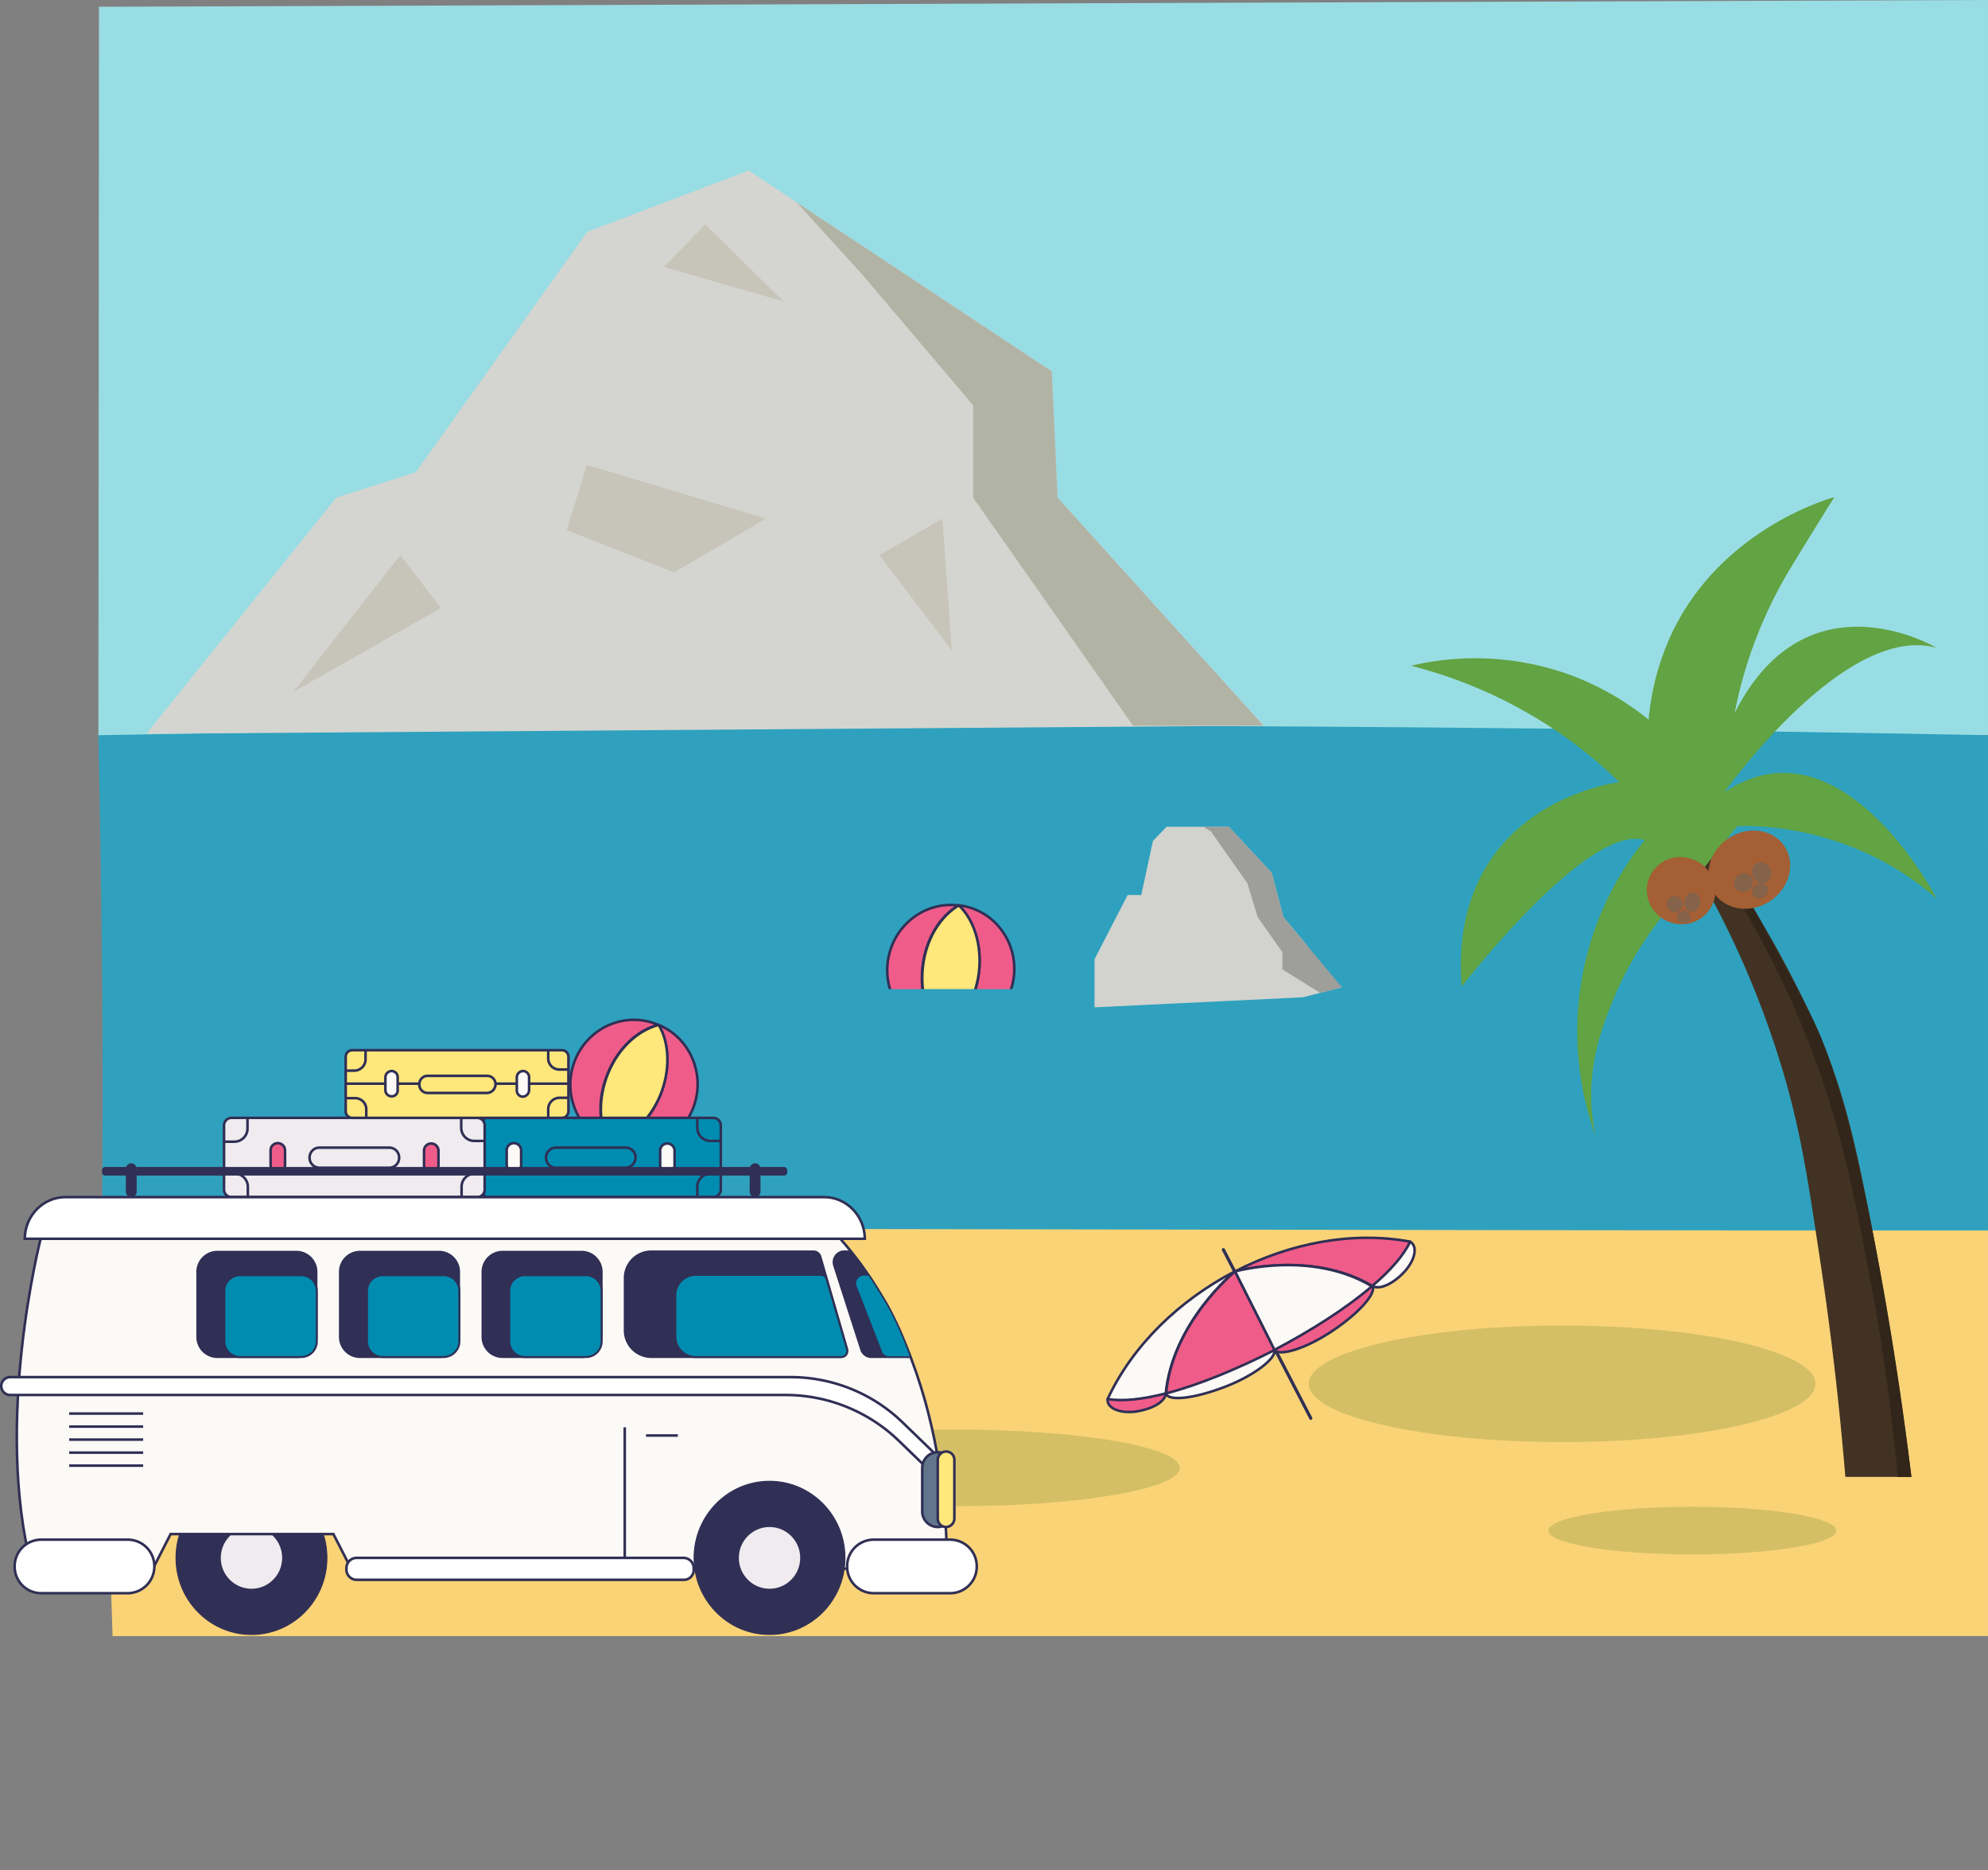 <svg xmlns="http://www.w3.org/2000/svg" width="881.571" height="829" viewBox="0 0 881.571 829">
  <rect x="0" y="0" width="881.571" height="829" fill="#808080" stroke="none"/>
  <g id="beach" transform="translate(-10269.43 -288.833)">
    <path id="Path_52" data-name="Path 52" d="M1503.405,503.6c-21.6-8.209-158.058,10.364-158.058,10.364H1175.072s-121.989,5.611-151.214,0S872.641,509.1,872.641,509.1c-79.906-20.869-98-5.493-98-5.493l6.294,194.343,831.646-.01V511.277c-.05-2.542-.05-7.674,0-7.674C1612.532,503.5,1503.405,503.6,1503.405,503.6Z" transform="translate(9538.418 316.21)" fill="#fad377"/>
    <path id="Path_1" data-name="Path 1" d="M779.882,504.418l.265-324,837.67-3V503.348Z" transform="translate(9533.183 111.416)" fill="#99dde4"/>
    <path id="Path_2" data-name="Path 2" d="M1618,375.741c-130.188-2.46-265.07-3.983-395.274-4.189-146.216-.232-296.451,1.58-442.662,4.189,1.61,76.673,2.376,145.519,1.554,218.591,278.194-.054,558.184,1.032,836.378.978V526.065Z" transform="translate(9532.998 239.024)" fill="#2fa1be"/>
    <path id="Path_3" data-name="Path 3" d="M1055.813,479.75V458.408l14.678-28.457h6.044l5.181-24.011,6.044-6.225h27.629l19,20.454,5.181,19.564,10.361,12.45v4.447l15.541,14.229L1148.2,475.3l-8.343.4Z" transform="translate(9698.994 255.662)" fill="#d2d3ce"/>
    <path id="Path_4" data-name="Path 4" d="M1089.26,401.767l16.189,23.007,4.533,14.958,10.976,15.58v7.6l16.727,10.426,9.628-2.479-25.9-31.125-5.18-19.564-19-20.454h-11.213Z" transform="translate(9717.146 255.662)" fill="#9e9e9b"/>
    <ellipse id="Ellipse_1" data-name="Ellipse 1" cx="99.971" cy="17.008" rx="99.971" ry="17.008" transform="translate(10592.672 922.588)" fill="#d4bf66"/>
    <ellipse id="Ellipse_2" data-name="Ellipse 2" cx="112.351" cy="25.833" rx="112.351" ry="25.833" transform="translate(10849.794 876.484)" fill="#d4bf66"/>
    <ellipse id="Ellipse_3" data-name="Ellipse 3" cx="63.837" cy="10.565" rx="63.837" ry="10.565" transform="translate(10956.027 956.834)" fill="#d4bf66"/>
    <g id="Group_12" data-name="Group 12" transform="translate(10895.152 505.825)">
      <path id="Path_64" data-name="Path 64" d="M1221.379,413.285a409.857,409.857,0,0,1,41.143,95.141c7.2,25.063,10.246,45.345,15.849,82.609,5.763,38.419,8.965,70.737,10.886,93.987h29.3c-4-31.659-10.726-78.322-21.132-128.778-5.283-25.723-10.726-47.983-22.253-73.376-5.763-12.531-12.807-25.723-15.529-30.669,0,0-6.4-11.872-28.016-47.983h0" transform="translate(-1096.667 -247.242)" fill="#423223"/>
      <path id="Path_6" data-name="Path 6" d="M1225.472,407.7a415.269,415.269,0,0,1,43.332,80.369c15.457,38.29,21.459,69.788,28.709,107.827,6.684,35.074,10.371,65.5,12.519,89.151l6.063-.02c-4.716-39.183-10.225-71.908-14.828-96.358-14.015-74.434-24.324-97.073-28.557-105.8-3.876-7.982-12.846-25.286-23.117-43.659-8.173-14.619-15.313-26.6-20.427-34.993Q1227.319,405.955,1225.472,407.7Z" transform="translate(-1094.208 -247.242)" fill="#32261a"/>
      <path id="Path_65" data-name="Path 65" d="M1265.179,309.016" transform="translate(-1070.348 -309.016)" fill="#62a343" stroke="#62a343" stroke-miterlimit="10" stroke-width="1"/>
      <path id="Path_66" data-name="Path 66" d="M1376.572,489.052s-42.264-81.785-94.134-47.158c0,0,53.47-75.519,94.134-63.977,0,0-57.473-34.462-89.491,28.691v-.33A196.865,196.865,0,0,1,1311.9,342.3c14.088-23.084,19.3-31.216,19.3-31.216s-50.994,13.408-72.927,62.215a114.1,114.1,0,0,0-9.445,36.44,122.226,122.226,0,0,0-36.021-20.281,123.671,123.671,0,0,0-69.32-3.628,206.741,206.741,0,0,1,47.547,18.632,202.279,202.279,0,0,1,44.826,32.978s-76.043,8.9-69.96,90.689c0,0,56.192-72.881,81.167-64.966-29.6,36.49-37.916,86.535-21.772,131.087-.48-2.473-1.121-5.936-1.6-10.223-1.761-20.281,3.842-35.946,7.845-46.169,10.086-26.877,26.735-46,36.661-56.062,1.12-1.484,2.4-2.8,3.522-4.287h0l3.682-4.617c2.562-3.133,5.283-5.936,7.524-9.234a51.3,51.3,0,0,1,5.443-6.76C1288.522,457.063,1335.909,453.436,1376.572,489.052Z" transform="translate(-1143.479 -307.674)" fill="#62a343"/>
      <path id="Ellipse_6" data-name="Ellipse 6" d="M14.912.009A14.856,14.856,0,0,1,29.666,15.16a15.2,15.2,0,0,1-14.9,15.291A14.856,14.856,0,0,1,.009,15.3,15.2,15.2,0,0,1,14.912.009Z" transform="translate(102.277 190.001) rotate(-80.567)" fill="#a45f34"/>
      <path id="Ellipse_7" data-name="Ellipse 7" d="M4.3,0c2.366-.011,4.276,1.558,4.267,3.5s-1.935,3.534-4.3,3.545S-.007,5.494,0,3.548,1.937.014,4.3,0Z" transform="translate(120.515 186.681) rotate(-80.567)" fill="#85624a"/>
      <ellipse id="Ellipse_8" data-name="Ellipse 8" cx="3.522" cy="3.628" rx="3.522" ry="3.628" transform="translate(113.371 180.204)" fill="#85624a"/>
      <path id="Ellipse_9" data-name="Ellipse 9" d="M2.818,0A2.9,2.9,0,0,1,5.6,3.033,2.964,2.964,0,0,1,2.788,6.09,2.9,2.9,0,0,1,0,3.059,2.964,2.964,0,0,1,2.818,0Z" transform="translate(117.456 191.836) rotate(-80.567)" fill="#85624a"/>
      <path id="Ellipse_10" data-name="Ellipse 10" d="M18.92.031C29.242-.1,37.52,7.285,37.409,16.515S28.839,33.331,18.517,33.457-.084,26.2.027,16.973,8.6.157,18.92.031Z" transform="matrix(0.886, -0.465, 0.465, 0.886, 125.639, 162.428)" fill="#a45f34"/>
      <path id="Ellipse_11" data-name="Ellipse 11" d="M4.254.007a4.368,4.368,0,0,1,4.132,4.7A4.631,4.631,0,0,1,4.14,9.51,4.368,4.368,0,0,1,.008,4.81,4.631,4.631,0,0,1,4.254.007Z" transform="matrix(0.886, -0.465, 0.465, 0.886, 149.512, 167.667)" fill="#85624a"/>
      <path id="Ellipse_12" data-name="Ellipse 12" d="M4.407.007a4.107,4.107,0,0,1,4.3,4.043,4.355,4.355,0,0,1-4.4,4.15,4.107,4.107,0,0,1-4.3-4.043A4.355,4.355,0,0,1,4.407.007Z" transform="matrix(0.886, -0.465, 0.465, 0.886, 141.672, 172.695)" fill="#85624a"/>
      <path id="Ellipse_13" data-name="Ellipse 13" d="M3.751.006A3.41,3.41,0,0,1,7.417,3.238,3.616,3.616,0,0,1,3.672,6.56,3.41,3.41,0,0,1,.005,3.329,3.616,3.616,0,0,1,3.751.006Z" transform="matrix(0.886, -0.465, 0.465, 0.886, 149.962, 176.787)" fill="#85624a"/>
    </g>
    <g id="Group_11" data-name="Group 11" transform="translate(10269.999 740.949)">
      <path id="Path_14" data-name="Path 14" d="M788.883,505.183h0a2.5,2.5,0,0,1-2.4-2.473V492.651a2.5,2.5,0,0,1,2.4-2.473h0a2.5,2.5,0,0,1,2.4,2.473V502.71a2.4,2.4,0,0,1-2.315,2.473Z" transform="translate(-731.25 -426.585)" fill="#302f55"/>
      <path id="Path_15" data-name="Path 15" d="M961.683,505.183h0a2.5,2.5,0,0,1-2.4-2.473V492.651a2.5,2.5,0,0,1,2.4-2.473h0a2.5,2.5,0,0,1,2.4,2.473V502.71a2.4,2.4,0,0,1-2.313,2.473Z" transform="translate(-627.412 -426.585)" fill="#302f55"/>
      <g id="Group_4" data-name="Group 4" transform="translate(252.328)">
        <path id="Path_16" data-name="Path 16" d="M934.082,452.978" transform="translate(-894.883 -450.724)" fill="none" stroke="#302f55" stroke-linecap="round" stroke-linejoin="round" stroke-width="1.138"/>
        <path id="Path_17" data-name="Path 17" d="M942.895,484.307c-4.643,11.377-13.448,19.292-22.413,21.436,14.28,6.126,30.688-.709,36.821-15.335,5.968-14.395-.522-31.047-14.5-37.2-.183-.079-.367-.158-.551-.234h0C946.9,461.057,947.537,472.93,942.895,484.307Z" transform="translate(-903.055 -450.724)" fill="#f05c89" stroke="#302f55" stroke-linecap="round" stroke-linejoin="round" stroke-width="1.138"/>
        <path id="Path_18" data-name="Path 18" d="M911.814,469.2c-5.968,14.395.522,31.047,14.5,37.194.182.081.367.158.551.236-4.8-8.08-5.283-19.952-.64-31.329s13.448-19.292,22.413-21.436h0C934.355,447.723,917.936,454.561,911.814,469.2Z" transform="translate(-909.596 -451.611)" fill="#f05c89" stroke="#302f55" stroke-linecap="round" stroke-linejoin="round" stroke-width="1.138"/>
        <path id="Path_19" data-name="Path 19" d="M944.349,484.307c4.643-11.377,4.162-23.249-.64-31.329-8.965,2.308-17.77,10.058-22.413,21.436s-4.162,23.249.64,31.329h0C930.9,503.434,939.546,495.519,944.349,484.307Z" transform="translate(-904.51 -450.724)" fill="#fee77b" stroke="#302f55" stroke-linecap="round" stroke-linejoin="round" stroke-width="1.138"/>
      </g>
      <g id="Group_6" data-name="Group 6" transform="translate(203.475 43.311)">
        <path id="Path_20" data-name="Path 20" d="M991.307,513.1H882.444a3.329,3.329,0,0,1-3.362-3.3q0-.082,0-.163v-28.2a3.339,3.339,0,0,1,3.2-3.463q.079,0,.158,0H991.307a3.327,3.327,0,0,1,3.362,3.3q0,.082,0,.163v28.2a3.336,3.336,0,0,1-3.2,3.463C991.417,513.1,991.361,513.1,991.307,513.1Z" transform="translate(-879.081 -477.814)" fill="#008cb1" stroke="#302f55" stroke-miterlimit="10" stroke-width="1.138"/>
        <path id="Path_21" data-name="Path 21" d="M944.782,477.878v4.452a5.83,5.83,0,0,0,5.715,5.936h4.851" transform="translate(-839.6 -477.878)" fill="none" stroke="#302f55" stroke-miterlimit="10" stroke-width="1.138"/>
        <path id="Path_22" data-name="Path 22" d="M879.182,488.6h4.483a5.825,5.825,0,0,0,5.763-5.887v-4.831" transform="translate(-879.021 -477.878)" fill="none" stroke="#302f55" stroke-miterlimit="10" stroke-width="1.138"/>
        <path id="Path_23" data-name="Path 23" d="M889.648,503.366v-4.452a5.829,5.829,0,0,0-5.715-5.936h-4.851" transform="translate(-879.081 -468.08)" fill="none" stroke="#302f55" stroke-miterlimit="10" stroke-width="1.138"/>
        <path id="Path_24" data-name="Path 24" d="M955.028,492.978h-4.483a5.824,5.824,0,0,0-5.763,5.887V503.7" transform="translate(-839.601 -468.08)" fill="none" stroke="#302f55" stroke-miterlimit="10" stroke-width="1.138"/>
        <g id="Group_5" data-name="Group 5" transform="translate(20.653 11.374)">
          <path id="Path_25" data-name="Path 25" d="M938.1,494.882H907.2a4.37,4.37,0,0,1-4.322-4.416v-.036h0a4.372,4.372,0,0,1,4.287-4.452h31.093a4.37,4.37,0,0,1,4.322,4.416v.036h0A4.616,4.616,0,0,1,938.1,494.882Z" transform="translate(-885.432 -483.996)" fill="none" stroke="#302f55" stroke-miterlimit="10" stroke-width="1.138"/>
          <path id="Path_26" data-name="Path 26" d="M937.684,497.741h0a3.226,3.226,0,0,1-3.2-3.133v-6.6a3.124,3.124,0,0,1,3.112-3.136l.09,0h0a3.225,3.225,0,0,1,3.2,3.133v6.6A3.226,3.226,0,0,1,937.684,497.741Z" transform="translate(-866.443 -484.711)" fill="#fcfaf7" stroke="#302f55" stroke-miterlimit="10" stroke-width="1.138"/>
          <path id="Path_27" data-name="Path 27" d="M895.184,497.641h0a3.226,3.226,0,0,1-3.2-3.133v-6.6a3.124,3.124,0,0,1,3.112-3.136l.09,0h0a3.225,3.225,0,0,1,3.2,3.133v6.6A3.226,3.226,0,0,1,895.184,497.641Z" transform="translate(-891.982 -484.776)" fill="#fcfaf7" stroke="#302f55" stroke-miterlimit="10" stroke-width="1.138"/>
        </g>
      </g>
      <g id="Group_8" data-name="Group 8" transform="translate(98.775 43.311)">
        <path id="Path_28" data-name="Path 28" d="M925.907,513.1H817.044a3.329,3.329,0,0,1-3.362-3.3q0-.082,0-.163v-28.2a3.339,3.339,0,0,1,3.2-3.463q.079,0,.159,0H925.907a3.327,3.327,0,0,1,3.362,3.3q0,.082,0,.163v28.2a3.336,3.336,0,0,1-3.2,3.463C926.017,513.1,925.961,513.1,925.907,513.1Z" transform="translate(-813.681 -477.814)" fill="#efebef" stroke="#302f55" stroke-miterlimit="10" stroke-width="1.138"/>
        <path id="Path_29" data-name="Path 29" d="M879.382,477.878v4.452a5.83,5.83,0,0,0,5.715,5.936h4.851" transform="translate(-774.201 -477.878)" fill="none" stroke="#302f55" stroke-miterlimit="10" stroke-width="1.138"/>
        <path id="Path_30" data-name="Path 30" d="M813.782,488.6h4.482a5.826,5.826,0,0,0,5.763-5.887v-4.831" transform="translate(-813.621 -477.878)" fill="none" stroke="#302f55" stroke-miterlimit="10" stroke-width="1.138"/>
        <path id="Path_31" data-name="Path 31" d="M824.248,503.366v-4.452a5.829,5.829,0,0,0-5.715-5.936h-4.851" transform="translate(-813.681 -468.08)" fill="none" stroke="#302f55" stroke-miterlimit="10" stroke-width="1.138"/>
        <path id="Path_32" data-name="Path 32" d="M889.728,492.978h-4.483a5.824,5.824,0,0,0-5.763,5.887V503.7" transform="translate(-774.141 -468.08)" fill="none" stroke="#302f55" stroke-miterlimit="10" stroke-width="1.138"/>
        <g id="Group_7" data-name="Group 7" transform="translate(20.653 11.374)">
          <path id="Path_33" data-name="Path 33" d="M872.762,494.882H841.7a4.37,4.37,0,0,1-4.322-4.416v-.036h0a4.372,4.372,0,0,1,4.287-4.452h31.093a4.37,4.37,0,0,1,4.323,4.416v.036h0a4.372,4.372,0,0,1-4.287,4.452Z" transform="translate(-820.092 -483.996)" fill="none" stroke="#302f55" stroke-miterlimit="10" stroke-width="1.138"/>
          <path id="Path_34" data-name="Path 34" d="M872.284,497.741h0a3.226,3.226,0,0,1-3.2-3.133v-6.6a3.123,3.123,0,0,1,3.112-3.136l.09,0h0a3.225,3.225,0,0,1,3.2,3.133v6.6A3.226,3.226,0,0,1,872.284,497.741Z" transform="translate(-801.043 -484.711)" fill="#f05c89" stroke="#302f55" stroke-miterlimit="10" stroke-width="1.138"/>
          <path id="Path_35" data-name="Path 35" d="M829.784,497.641h0a3.226,3.226,0,0,1-3.2-3.133v-6.6a3.124,3.124,0,0,1,3.112-3.136l.09,0h0a3.225,3.225,0,0,1,3.2,3.133v6.6A3.226,3.226,0,0,1,829.784,497.641Z" transform="translate(-826.582 -484.776)" fill="#f05c89" stroke="#302f55" stroke-miterlimit="10" stroke-width="1.138"/>
        </g>
      </g>
      <g id="Group_10" data-name="Group 10" transform="translate(152.727 13.301)">
        <path id="Path_36" data-name="Path 36" d="M943.277,489.788H850.264a2.912,2.912,0,0,1-2.882-2.942v-24.1a2.913,2.913,0,0,1,2.856-2.968h93.039a2.91,2.91,0,0,1,2.882,2.942v24.1a2.916,2.916,0,0,1-2.859,2.968Z" transform="translate(-847.382 -459.613)" fill="#fee77b" stroke="#302f55" stroke-miterlimit="10" stroke-width="1.138"/>
        <path id="Path_37" data-name="Path 37" d="M903.482,459.678v3.792a4.922,4.922,0,0,0,4.9,4.947h4.065" transform="translate(-813.67 -459.678)" fill="none" stroke="#302f55" stroke-miterlimit="10" stroke-width="1.138"/>
        <path id="Path_38" data-name="Path 38" d="M847.382,468.847h3.842a5.033,5.033,0,0,0,4.963-4.947v-4.122" transform="translate(-847.382 -459.613)" fill="none" stroke="#302f55" stroke-miterlimit="10" stroke-width="1.138"/>
        <path id="Path_39" data-name="Path 39" d="M856.447,481.418v-3.792a4.923,4.923,0,0,0-4.9-4.948l-.062,0h-4" transform="translate(-847.322 -451.243)" fill="none" stroke="#302f55" stroke-miterlimit="10" stroke-width="1.138"/>
        <path id="Path_40" data-name="Path 40" d="M912.287,472.578h-3.842a5.032,5.032,0,0,0-4.963,4.947v4.122" transform="translate(-813.67 -451.307)" fill="none" stroke="#302f55" stroke-miterlimit="10" stroke-width="1.138"/>
        <line id="Line_2" data-name="Line 2" x2="98.777" transform="translate(0 15.004)" fill="none" stroke="#302f55" stroke-miterlimit="10" stroke-width="1.138"/>
        <g id="Group_9" data-name="Group 9" transform="translate(17.61 9.398)">
          <path id="Path_41" data-name="Path 41" d="M897.879,474.263H871.464a3.675,3.675,0,0,1-3.682-3.671v-.122h0a3.681,3.681,0,0,1,3.562-3.793q.06,0,.12,0h26.415a3.674,3.674,0,0,1,3.682,3.669v.124h0A3.9,3.9,0,0,1,897.879,474.263Z" transform="translate(-852.734 -464.535)" fill="#fee77b" stroke="#302f55" stroke-miterlimit="10" stroke-width="1.138"/>
          <path id="Path_42" data-name="Path 42" d="M897.5,476.755h0A2.738,2.738,0,0,1,894.782,474v-5.821a2.847,2.847,0,0,1,2.722-2.8h0a2.735,2.735,0,0,1,2.722,2.754v5.821A2.972,2.972,0,0,1,897.5,476.755Z" transform="translate(-836.509 -465.378)" fill="#fcfaf7" stroke="#302f55" stroke-miterlimit="10" stroke-width="1.138"/>
          <path id="Path_43" data-name="Path 43" d="M861.1,476.591h0a2.738,2.738,0,0,1-2.721-2.754v-5.656a2.847,2.847,0,0,1,2.721-2.8h0a2.735,2.735,0,0,1,2.722,2.754v5.821a2.609,2.609,0,0,1-2.573,2.643C861.2,476.594,861.153,476.594,861.1,476.591Z" transform="translate(-858.382 -465.378)" fill="#fcfaf7" stroke="#302f55" stroke-miterlimit="10" stroke-width="1.138"/>
        </g>
      </g>
      <ellipse id="Ellipse_1-2" data-name="Ellipse 1" cx="33.459" cy="33.967" rx="33.459" ry="33.967" transform="translate(77.484 204.572)" fill="#302f55" stroke="#302f55" stroke-miterlimit="10" stroke-width="0.427"/>
      <ellipse id="Ellipse_2-2" data-name="Ellipse 2" cx="13.608" cy="13.686" rx="13.608" ry="13.686" transform="translate(97.336 224.854)" fill="#efebef"/>
      <path id="Path_44" data-name="Path 44" d="M1121.454,510.478h-354.6s-20.972,81.29-3.842,146.256h53.631l7.844-15.335h72.2l7.845,15.335h264.151C1168.36,656.9,1173.163,568.519,1121.454,510.478Z" transform="translate(-749.401 -413.413)" fill="#fcfaf7" stroke="#302f55" stroke-miterlimit="10" stroke-width="1.138"/>
      <path id="Path_45" data-name="Path 45" d="M1131.015,517.746H758.482c.078-10.281,8.235-18.55,18.217-18.468h336.066c9.982-.1,18.153,8.152,18.25,18.433v.035Z" transform="translate(-748.076 -420.681)" fill="#fff" stroke="#302f55" stroke-miterlimit="10" stroke-width="1.138"/>
      <path id="Path_46" data-name="Path 46" d="M805.951,615.122H767.369a11.789,11.789,0,0,1-11.687-11.872h0a11.787,11.787,0,0,1,11.687-11.872h38.582a11.788,11.788,0,0,1,11.687,11.872h0A11.892,11.892,0,0,1,805.951,615.122Z" transform="translate(-749.759 -360.918)" fill="#fff" stroke="#302f55" stroke-miterlimit="10" stroke-width="1.138"/>
      <path id="Path_47" data-name="Path 47" d="M1032.068,615.122h-34.1a11.79,11.79,0,0,1-11.687-11.872h0a11.788,11.788,0,0,1,11.687-11.872h34.1a11.787,11.787,0,0,1,11.687,11.872h0A11.789,11.789,0,0,1,1032.068,615.122Z" transform="translate(-611.187 -360.918)" fill="#fff" stroke="#302f55" stroke-miterlimit="10" stroke-width="1.138"/>
      <ellipse id="Ellipse_3-2" data-name="Ellipse 3" cx="33.459" cy="33.967" rx="33.459" ry="33.967" transform="translate(307.216 204.572)" fill="#302f55" stroke="#302f55" stroke-miterlimit="10" stroke-width="0.427"/>
      <path id="Path_48" data-name="Path 48" d="M1082.3,494.97H781.323a1.463,1.463,0,0,1-1.441-1.484h0v-.824a1.463,1.463,0,0,1,1.441-1.484H1082.3a1.463,1.463,0,0,1,1.441,1.484h0v.824A1.357,1.357,0,0,1,1082.3,494.97Z" transform="translate(-735.216 -425.936)" fill="#302f55"/>
      <path id="Path_49" data-name="Path 49" d="M997.108,606.006H852.065a4.552,4.552,0,0,1-4.483-4.617v-.495a4.551,4.551,0,0,1,4.483-4.617H997.108a4.551,4.551,0,0,1,4.483,4.617v.495a4.365,4.365,0,0,1-4.079,4.617Q997.309,606.016,997.108,606.006Z" transform="translate(-694.534 -357.738)" fill="#fff" stroke="#302f55" stroke-miterlimit="10" stroke-width="1.138"/>
      <path id="Path_50" data-name="Path 50" d="M850.307,560.642h-35.22a8.912,8.912,0,0,1-8.805-9.016V523.047a8.915,8.915,0,0,1,8.754-9.069h35.271a8.911,8.911,0,0,1,8.8,9.016v28.579a8.821,8.821,0,0,1-8.551,9.069Q850.434,560.644,850.307,560.642Z" transform="translate(-719.352 -411.142)" fill="#302f55" stroke="#302f55" stroke-miterlimit="10" stroke-width="0.881"/>
      <path id="Path_51" data-name="Path 51" d="M847.881,556.554H820.666a6.934,6.934,0,0,1-6.884-6.985v-22.2a6.942,6.942,0,0,1,6.782-7.09h27.318a6.933,6.933,0,0,1,6.884,6.985v22.2a6.942,6.942,0,0,1-6.781,7.09Z" transform="translate(-714.845 -407.054)" fill="#008cb1" stroke="#302f55" stroke-miterlimit="10" stroke-width="0.881"/>
      <path id="Path_52-2" data-name="Path 52" d="M889.807,560.642h-35.22a8.912,8.912,0,0,1-8.8-9.016V523.047a8.915,8.915,0,0,1,8.754-9.069h35.271a8.911,8.911,0,0,1,8.805,9.016v28.579a8.821,8.821,0,0,1-8.55,9.069Q889.935,560.644,889.807,560.642Z" transform="translate(-695.616 -411.142)" fill="#302f55" stroke="#302f55" stroke-miterlimit="10" stroke-width="0.881"/>
      <path id="Path_53" data-name="Path 53" d="M887.382,556.554H860.166a6.934,6.934,0,0,1-6.884-6.985v-22.2a6.942,6.942,0,0,1,6.782-7.09h27.318a6.933,6.933,0,0,1,6.884,6.985v22.2A7.042,7.042,0,0,1,887.382,556.554Z" transform="translate(-691.109 -407.054)" fill="#008cb1" stroke="#302f55" stroke-miterlimit="10" stroke-width="0.881"/>
      <path id="Path_54" data-name="Path 54" d="M929.307,560.642h-35.22a8.911,8.911,0,0,1-8.805-9.016V523.047a8.915,8.915,0,0,1,8.754-9.069h35.271a8.911,8.911,0,0,1,8.8,9.016v28.579A9.021,9.021,0,0,1,929.307,560.642Z" transform="translate(-671.88 -411.142)" fill="#302f55" stroke="#302f55" stroke-miterlimit="10" stroke-width="0.881"/>
      <path id="Path_55" data-name="Path 55" d="M926.782,556.554H899.566a6.934,6.934,0,0,1-6.884-6.985v-22.2a6.942,6.942,0,0,1,6.782-7.09h27.318a6.933,6.933,0,0,1,6.884,6.985v22.2a6.941,6.941,0,0,1-6.781,7.09Z" transform="translate(-667.433 -407.054)" fill="#008cb1" stroke="#302f55" stroke-miterlimit="10" stroke-width="0.881"/>
      <path id="Path_56" data-name="Path 56" d="M1020.1,560.706H936.369a11.789,11.789,0,0,1-11.687-11.872V525.75a11.787,11.787,0,0,1,11.687-11.872h72.041a3.285,3.285,0,0,1,3.042,2.308l11.687,40.4a3.21,3.21,0,0,1-2.065,3.984A2.963,2.963,0,0,1,1020.1,560.706Z" transform="translate(-648.204 -411.207)" fill="#302f55" stroke="#302f55" stroke-miterlimit="10" stroke-width="0.881"/>
      <path id="Path_57" data-name="Path 57" d="M1012.484,556.619H947.647a9.086,9.086,0,0,1-8.965-9.2v-18a9.088,9.088,0,0,1,8.936-9.234h55.741a2.411,2.411,0,0,1,2.4,1.814l9.125,31.329a2.627,2.627,0,0,1-1.795,3.209A2.528,2.528,0,0,1,1012.484,556.619Z" transform="translate(-639.791 -407.119)" fill="#008cb1" stroke="#302f55" stroke-miterlimit="10" stroke-width="0.881"/>
      <path id="Path_58" data-name="Path 58" d="M1016.706,560.706h-17.45a4.679,4.679,0,0,1-4.483-3.3l-12.007-37.265a4.829,4.829,0,0,1,3.01-6.036,4.568,4.568,0,0,1,1.473-.229h2.882a183.609,183.609,0,0,1,13.128,18.962A211.255,211.255,0,0,1,1016.706,560.706Z" transform="translate(-613.435 -411.207)" fill="#302f55" stroke="#302f55" stroke-miterlimit="10" stroke-width="0.881"/>
      <path id="Path_59" data-name="Path 59" d="M1013.088,556.619h-9.606a3.616,3.616,0,0,1-3.522-2.638l-11.206-28.856a3.775,3.775,0,0,1,2.278-4.75,3.55,3.55,0,0,1,1.244-.2h2.241s5.123,7.585,8.645,13.851A147.932,147.932,0,0,1,1013.088,556.619Z" transform="translate(-609.817 -407.119)" fill="#008cb1" stroke="#302f55" stroke-miterlimit="10" stroke-width="0.682"/>
      <ellipse id="Ellipse_4" data-name="Ellipse 4" cx="13.608" cy="13.686" rx="13.608" ry="13.686" transform="translate(327.067 224.854)" fill="#efebef"/>
      <path id="Path_60" data-name="Path 60" d="M1160.536,586.1l-10.406-10.058a72.373,72.373,0,0,0-50.109-20.446h-344.2a3.955,3.955,0,0,1-3.842-3.957h0a3.954,3.954,0,0,1,3.842-3.957h346.118a71.371,71.371,0,0,1,50.109,20.446l13.287,12.861a3.369,3.369,0,0,1,.64,4.122h0a3.381,3.381,0,0,1-4.587,1.606A3.439,3.439,0,0,1,1160.536,586.1Z" transform="translate(-751.982 -389.274)" fill="#fff" stroke="#302f55" stroke-miterlimit="10" stroke-width="1.138"/>
      <path id="Path_61" data-name="Path 61" d="M1013.966,601.021h0a6.9,6.9,0,0,1-6.884-6.915V574.8a6.9,6.9,0,0,1,6.873-6.925h.011a6.9,6.9,0,0,1,6.884,6.914v19.3A7.005,7.005,0,0,1,1013.966,601.021Z" transform="translate(-598.688 -376.167)" fill="#61758b" stroke="#302f55" stroke-miterlimit="10" stroke-width="1.138"/>
      <path id="Path_62" data-name="Path 62" d="M1015.064,601.151h0a3.675,3.675,0,0,1-3.682-3.67v-26.01a3.781,3.781,0,0,1,3.682-3.793h0a3.674,3.674,0,0,1,3.682,3.669v26.011A3.782,3.782,0,0,1,1015.064,601.151Z" transform="translate(-596.104 -376.296)" fill="#fee77b" stroke="#302f55" stroke-miterlimit="10" stroke-width="1.138"/>
      <line id="Line_3" data-name="Line 3" y2="57.546" transform="translate(276.478 180.663)" fill="none" stroke="#302f55" stroke-miterlimit="10" stroke-width="1.138"/>
      <line id="Line_4" data-name="Line 4" x2="14.088" transform="translate(285.924 184.291)" fill="none" stroke="#302f55" stroke-miterlimit="10" stroke-width="1.138"/>
      <line id="Line_5" data-name="Line 5" x2="32.819" transform="translate(30.097 174.563)" fill="none" stroke="#302f55" stroke-miterlimit="10" stroke-width="1.138"/>
      <line id="Line_6" data-name="Line 6" x2="32.819" transform="translate(30.097 180.334)" fill="none" stroke="#302f55" stroke-miterlimit="10" stroke-width="1.138"/>
      <line id="Line_7" data-name="Line 7" x2="32.819" transform="translate(30.097 186.105)" fill="none" stroke="#302f55" stroke-miterlimit="10" stroke-width="1.138"/>
      <line id="Line_8" data-name="Line 8" x2="32.819" transform="translate(30.097 191.876)" fill="none" stroke="#302f55" stroke-miterlimit="10" stroke-width="1.138"/>
      <line id="Line_9" data-name="Line 9" x2="32.819" transform="translate(30.097 197.647)" fill="none" stroke="#302f55" stroke-miterlimit="10" stroke-width="1.138"/>
      <g id="Group_3" data-name="Group 3" transform="translate(490.577 96.636)">
        <path id="Path_1-2" data-name="Path 1" d="M1129.836,589.061h0a.693.693,0,0,1-.937-.294l-.011-.023-38.749-74.729a.7.7,0,0,1,.293-.938l.022-.012h0a.693.693,0,0,1,.937.3l.011.021,38.749,74.729A.726.726,0,0,1,1129.836,589.061Z" transform="translate(-1039.402 -508.422)" fill="#302f55"/>
        <g id="Group_2" data-name="Group 2">
          <path id="Path_2-2" data-name="Path 2" d="M1084.221,552.061c-.32,3.957-6.4,7.09-13.608,8.08-7.044.825-12.647-1.649-12.167-5.606" transform="translate(-1058.417 -483.066)" fill="#f05c89" stroke="#302f55" stroke-linecap="round" stroke-linejoin="round" stroke-width="1.138"/>
          <path id="Path_3-2" data-name="Path 3" d="M1122.723,540.361c.961,3.627-8.805,11.377-22.253,16.489s-24.814,6.431-25.935,2.8" transform="translate(-1048.732 -490.658)" fill="#fcfaf7" stroke="#302f55" stroke-linecap="round" stroke-linejoin="round" stroke-width="1.138"/>
          <path id="Path_4-2" data-name="Path 4" d="M1131.735,530.883c3.362,1.979,9.605-1.154,14.408-6.431,4.8-5.441,5.763-11.212,2.4-13.191" transform="translate(-1014.359 -509.541)" fill="#fcfaf7" stroke="#302f55" stroke-linecap="round" stroke-linejoin="round" stroke-width="1.138"/>
          <path id="Path_5" data-name="Path 5" d="M1104.635,551.522c2.241,2.968,13.928-.495,25.935-8.574s19.531-16.819,17.45-19.787" transform="translate(-1030.644 -501.819)" fill="#f05c89" stroke="#302f55" stroke-linecap="round" stroke-linejoin="round" stroke-width="1.138"/>
          <g id="Group_1" data-name="Group 1" transform="translate(0.029)">
            <path id="Path_6-2" data-name="Path 6" d="M1114.787,519.261c-24.334,12.7-45.146,32.483-56.352,56.557,6.564,1.154,15.529.165,25.775-2.473C1087.251,541.851,1114.627,519.426,1114.787,519.261Z" transform="translate(-1058.435 -504.35)" fill="#fcfaf7" stroke="#302f55" stroke-linecap="round" stroke-linejoin="round" stroke-width="1.138"/>
            <path id="Path_7" data-name="Path 7" d="M1171.379,511.938c-25.615-4.782-53.471.66-77.644,13.191.32,0,33.779-9.564,60.835,6.431C1162.574,524.8,1168.5,518.039,1171.379,511.938Z" transform="translate(-1037.223 -510.218)" fill="#f05c89" stroke="#302f55" stroke-linecap="round" stroke-linejoin="round" stroke-width="1.138"/>
            <path id="Path_8" data-name="Path 8" d="M1074.535,552.061" transform="translate(-1048.76 -483.066)" fill="#fff" stroke="#302f55" stroke-linecap="round" stroke-linejoin="round" stroke-width="1.138"/>
            <path id="Path_9" data-name="Path 9" d="M1131.735,523.161" transform="translate(-1014.388 -501.819)" fill="#fff" stroke="#302f55" stroke-linecap="round" stroke-linejoin="round" stroke-width="1.138"/>
            <path id="Path_10" data-name="Path 10" d="M1093.8,519.261h0Z" transform="translate(-1037.283 -504.35)" fill="#fff" stroke="#302f55" stroke-linecap="round" stroke-linejoin="round" stroke-width="1.138"/>
            <path id="Path_11" data-name="Path 11" d="M1093.635,519.261" transform="translate(-1037.283 -504.35)" fill="#fff" stroke="#302f55" stroke-linecap="round" stroke-linejoin="round" stroke-width="1.138"/>
            <path id="Path_12" data-name="Path 12" d="M1120.421,549.436l-15.209-30.175h0c-.16.165-27.7,22.59-30.577,54.084h0c14.568-3.792,31.7-10.883,48.188-19.292Z" transform="translate(-1048.7 -504.35)" fill="#f05c89" stroke="#302f55" stroke-linecap="round" stroke-linejoin="round" stroke-width="1.138"/>
            <path id="Path_13" data-name="Path 13" d="M1093.735,520.367h0l15.209,30.175,2.241,4.617c16.329-8.574,31.858-18.468,43.225-28.2h0C1127.514,510.8,1093.895,520.367,1093.735,520.367Z" transform="translate(-1037.223 -505.456)" fill="#fcfaf7" stroke="#302f55" stroke-linecap="round" stroke-linejoin="round" stroke-width="1.138"/>
          </g>
        </g>
      </g>
    </g>
    <path id="Path_17-2" data-name="Path 17" d="M1029.748,450.8c-1.465,12.248-7.851,22.329-15.913,26.9,15.359,1.9,29.346-9.27,31.389-25.063,1.947-15.523-8.695-29.733-23.766-31.738-.2-.026-.394-.049-.592-.071h0C1027.467,427.308,1031.215,438.555,1029.748,450.8Z" transform="translate(9673.769 269.366)" fill="#f05c89" stroke="#302f55" stroke-linecap="round" stroke-linejoin="round" stroke-width="1.138"/>
    <path id="Path_18-2" data-name="Path 18" d="M998.61,446.007c-1.947,15.524,8.695,29.733,23.766,31.738.2.026.394.049.592.071-6.754-6.431-10.348-17.721-8.882-29.97s7.851-22.329,15.913-26.9h0C1014.637,419.031,1000.64,430.207,998.61,446.007Z" transform="translate(9664.481 269.299)" fill="#f05c89" stroke="#302f55" stroke-linecap="round" stroke-linejoin="round" stroke-width="1.138"/>
    <path id="Path_19-2" data-name="Path 19" d="M1033.2,450.8c1.466-12.248-2.128-23.54-8.882-29.97-8.019,4.731-14.446,14.654-15.913,26.9s2.128,23.54,8.882,29.97h0C1025.31,472.974,1031.541,462.937,1033.2,450.8Z" transform="translate(9670.313 269.366)" fill="#fee77b" stroke="#302f55" stroke-linecap="round" stroke-linejoin="round" stroke-width="1.138"/>
    <path id="Path_7-2" data-name="Path 7" d="M988.561,443.4h88.694V463.06Z" transform="translate(9658.581 284.011)" fill="#2fa1be"/>
    <path id="Path_8-2" data-name="Path 8" d="M988.561,467.305h80.476l-2.8-23.9H988.561" transform="translate(9658.581 284.011)" fill="#2fa1be"/>
    <path id="Path_9-2" data-name="Path 9" d="M793.169,470.98l84.229-104.7,35.22-11.219,76.043-106.576,71.59-27.218,134.419,89.052,2.576,55.962,91.3,101.1Z" transform="translate(9541.167 143.169)" fill="#d4d5d0"/>
    <path id="Path_10-2" data-name="Path 10" d="M1002.321,261.747l49.246,58.026v40.967l70.912,101.095h57.836l-91.3-101.095-2.577-55.96-81.25-53.828-31.906-21.138Z" transform="translate(9649.399 148.712)" fill="#b1b3a5"/>
    <path id="Path_11-2" data-name="Path 11" d="M936.5,256.579l18.378-18.8,34.765,34.141Z" transform="translate(9627.298 150.583)" fill="#c7c4ba"/>
    <path id="Path_12-2" data-name="Path 12" d="M918.538,302.412,909.6,331.357l47.684,18.675,40.663-23.81Z" transform="translate(9611.13 192.523)" fill="#c7c4ba"/>
    <path id="Path_13-2" data-name="Path 13" d="M833.848,387.341l65.507-37.208-18.028-23.488Z" transform="translate(9565.611 208.248)" fill="#c7c4ba"/>
    <path id="Path_14-2" data-name="Path 14" d="M996.222,333l32.084,42.345-4.131-58.493Z" transform="translate(9663.184 201.893)" fill="#c7c4ba"/>
    <line id="Line_1" data-name="Line 1" transform="translate(11145.518 489.589)" fill="none"/>
    <path id="Path_15-2" data-name="Path 15" d="M0,308.209" transform="translate(11144.444 809.624)" fill="none"/>
  </g>
</svg>
